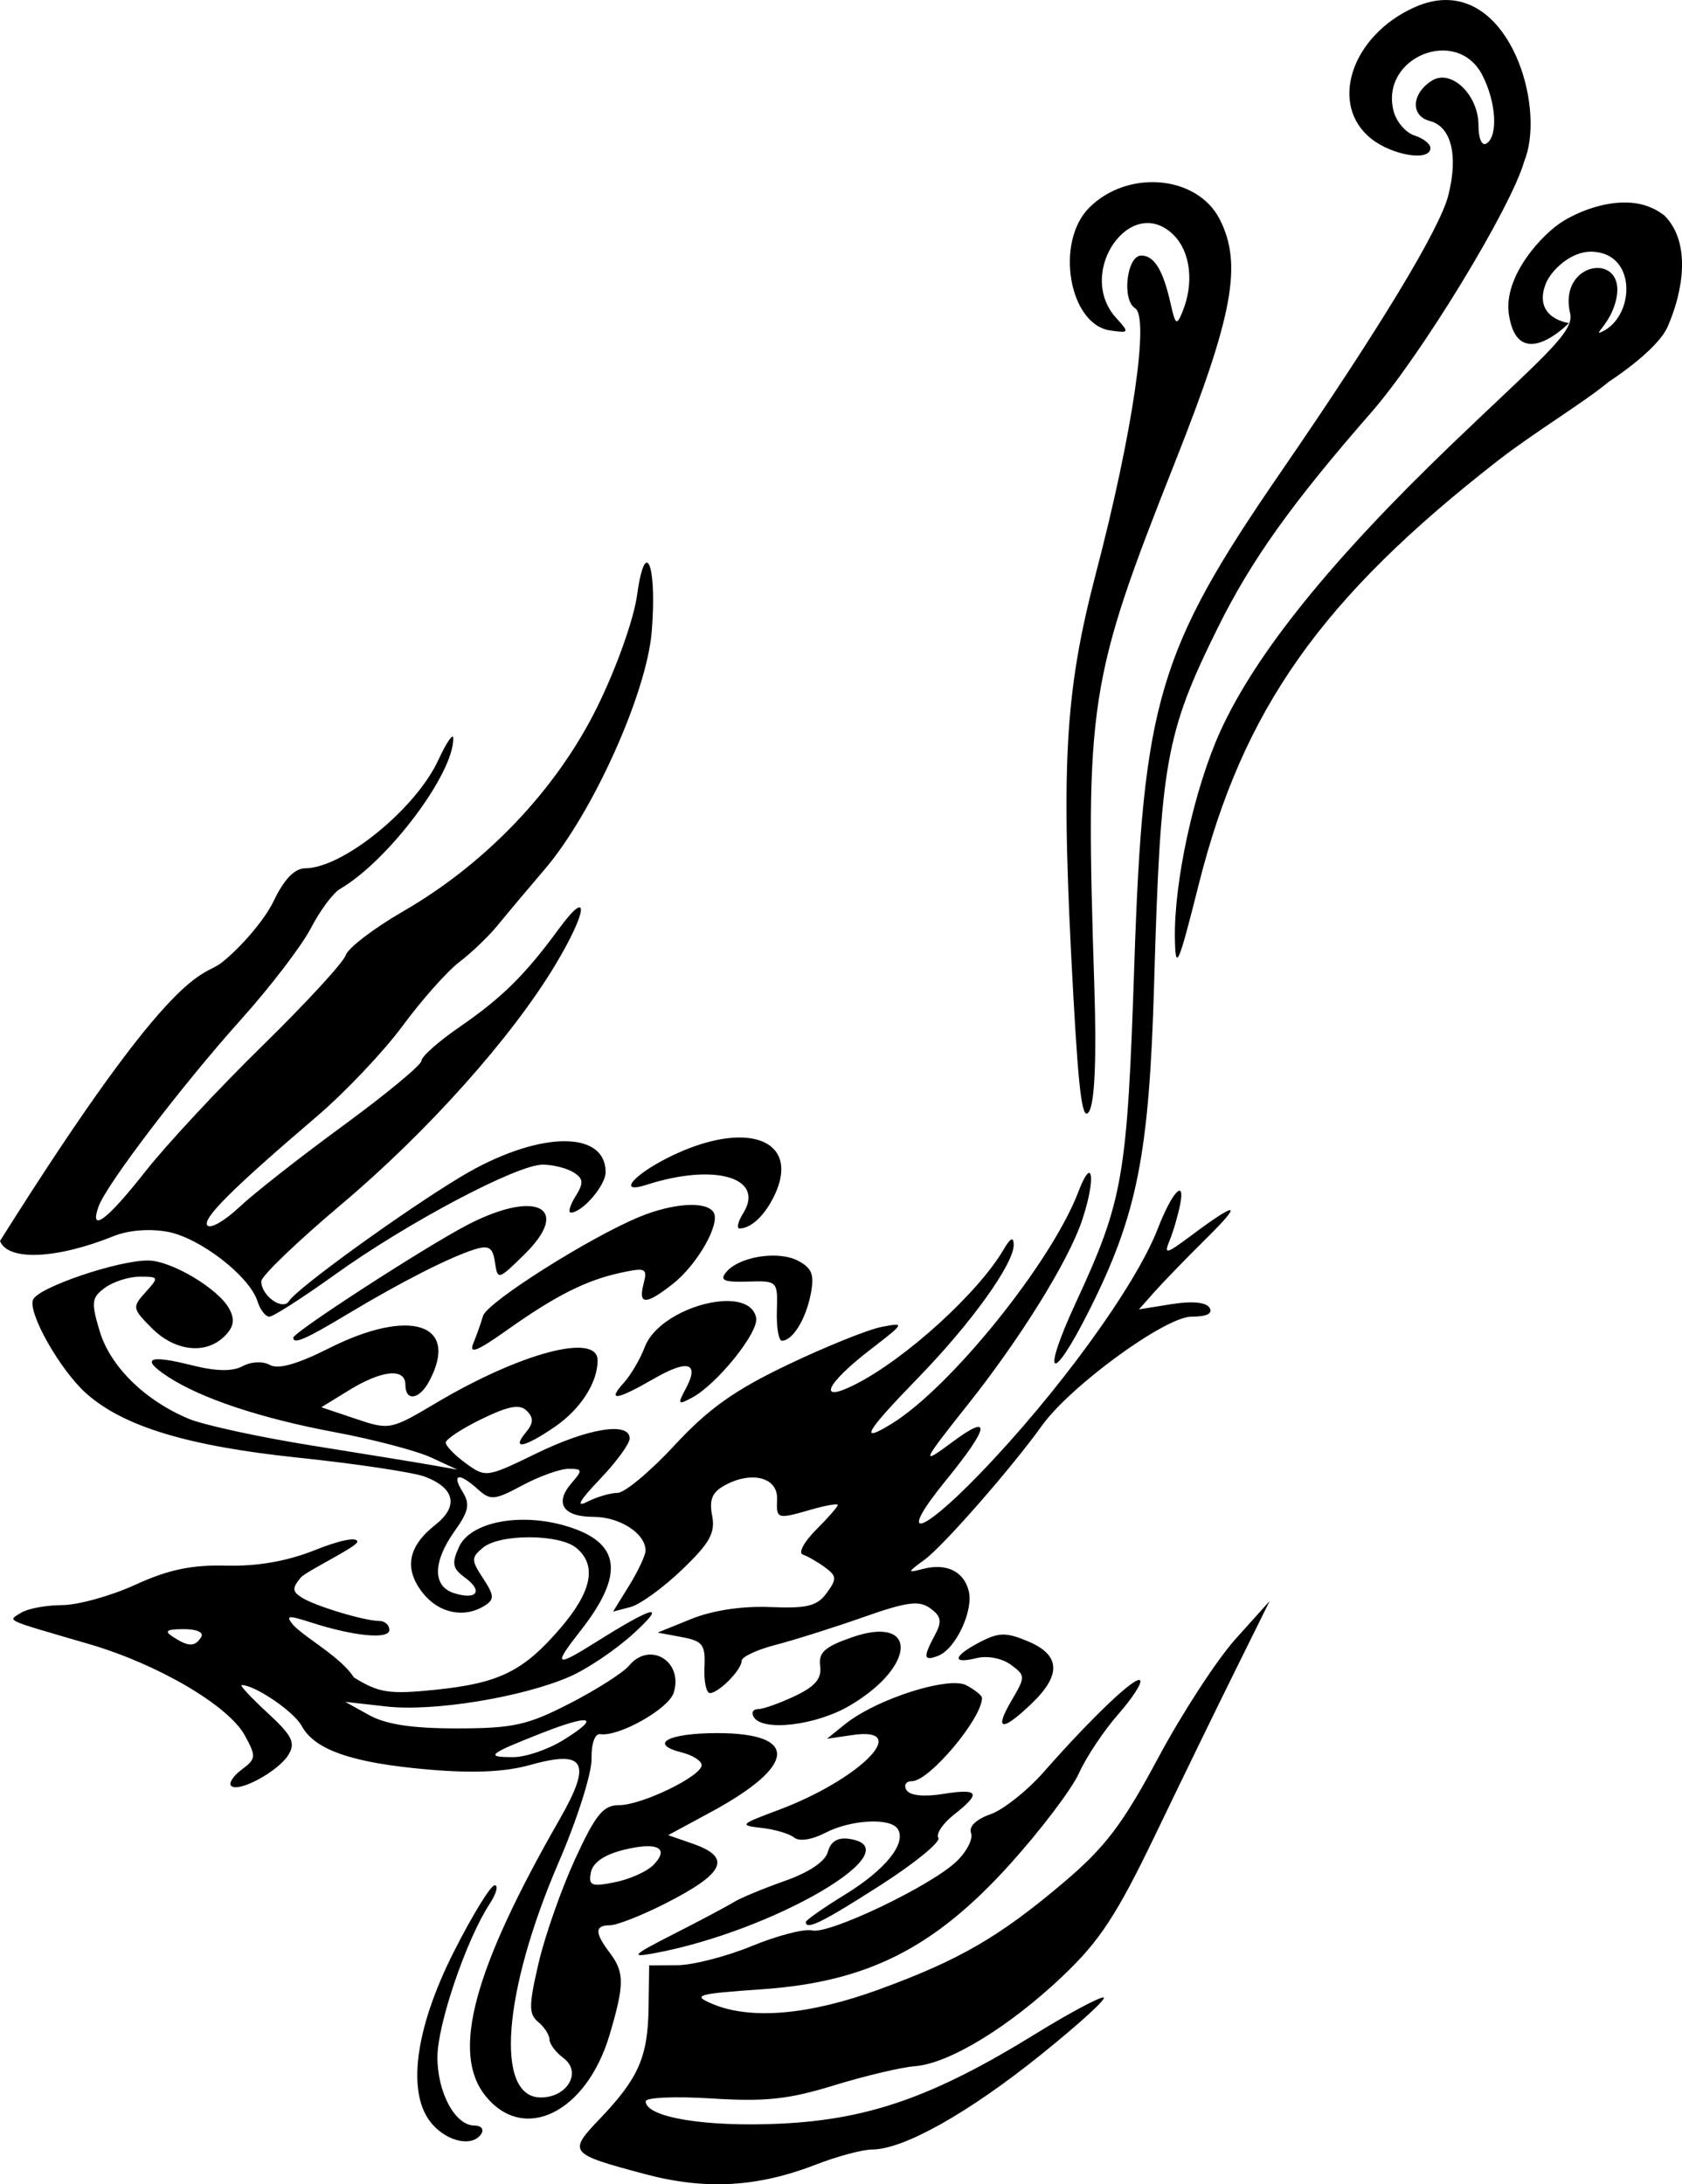 <?xml version="1.0" encoding="UTF-8" standalone="no"?>
<!-- Created with Inkscape (http://www.inkscape.org/) -->

<svg width="108.085mm" height="140.353mm" viewBox="0 0 108.085 140.353" version="1.1" id="svg1"
  xml:space="preserve" xmlns="http://www.w3.org/2000/svg" xmlns:svg="http://www.w3.org/2000/svg">
  <g id="g6" style="display:inline" transform="translate(-47.952,-110.362)">
    <path id="path5" style="display:inline;fill:#000000"
      d="m 140.857,110.362 c -0.628,0.002 -1.304,0.15 -2.027,0.476 -4.06,1.831 -5.507,6.278 -2.749,8.448 1.38,1.085 3.79,1.458 3.79,0.587 0,-0.264 -0.462,-0.627 -1.028,-0.806 -0.565,-0.179 -1.17,-0.892 -1.344,-1.582 -0.868,-3.458 4.074,-5.454 5.703,-2.303 0.896,1.732 1.031,3.93 0.27,4.4 -0.298,0.184 -0.514,-0.311 -0.514,-1.176 0,-1.952 -1.76,-3.638 -2.989,-2.864 -1.319,0.831 -1.395,2.265 -0.137,2.594 1.381,0.361 1.84,2.211 1.188,4.782 -0.547,2.157 -4.421,8.557 -10.753,17.763 -7.887,11.469 -8.86,14.735 -9.424,31.648 -0.457,13.685 -0.71,15.151 -3.76,21.742 -2.266,4.896 -1.566,5.32 0.851,0.514 3.093,-6.151 3.864,-10.02 4.18,-20.97 0.413,-14.315 0.736,-16.12 4.097,-22.923 2.131,-4.312 4.746,-7.981 9.863,-13.834 3.202,-3.662 8.981,-13.148 9.82,-16.117 1.343,-3.253 -0.643,-10.391 -5.036,-10.377 z m -18.322,11.727 c -1.608,-0.146 -3.348,0.375 -4.592,1.619 -2.209,2.209 -1.298,7.512 1.355,7.889 1.226,0.175 1.24,0.145 0.373,-0.812 -2.627,-2.903 0.965,-8.053 3.706,-5.313 1.081,1.081 1.311,3.082 0.564,4.915 -0.376,0.922 -0.456,0.868 -0.766,-0.515 -0.485,-2.16 -1.052,-3.088 -1.886,-3.088 -0.931,0 -1.265,2.846 -0.396,3.383 0.934,0.577 -0.166,8.045 -2.495,16.944 -2.058,7.862 -2.3,12.417 -1.461,27.449 0.348,6.229 0.586,7.929 1.009,7.204 0.354,-0.605 0.474,-3.459 0.331,-7.895 -0.592,-18.451 -0.398,-19.711 5.198,-33.851 3.718,-9.394 4.321,-12.669 2.864,-15.55 -0.719,-1.422 -2.196,-2.234 -3.805,-2.38 z m 29.917,1.285 c -1.423,-0.022 -2.901,0.515 -3.986,1.156 -1.391,0.821 -3.922,3.579 -3.554,6.033 0.587,3.916 3.858,0.56 3.858,0.56 0,0 -2.339,-0.299 -1.495,-2.513 0.312,-0.82 1.595,-2.136 3.017,-2.074 2.875,0.126 2.699,4.154 0.615,5.136 -0.612,0.288 0.269,-0.328 0.705,-1.447 1.476,-3.787 -3.629,-3.346 -2.759,0.295 0.288,1.206 -1.962,2.96 -7.665,8.441 -7.727,7.427 -12.55,13.412 -14.818,18.389 -1.671,3.667 -2.99,9.696 -2.919,13.35 0.041,2.117 0.221,1.703 1.535,-3.519 2.83,-11.251 7.878,-18.393 19.26,-27.252 2.264,-1.762 5.618,-3.793 7.076,-5.031 0,0 3.11,-1.989 3.791,-3.54 0.992,-2.258 1.534,-5.394 -0.204,-7.145 -0.759,-0.591 -1.603,-0.826 -2.457,-0.839 z m -62.94,23.14 c -0.192,0.007 -0.423,0.645 -0.622,2.088 -0.217,1.571 -1.332,4.699 -2.568,7.204 -2.598,5.266 -7.121,10.029 -12.447,13.106 -1.893,1.093 -3.562,2.367 -3.709,2.83 -0.147,0.463 -2.554,3.078 -5.347,5.811 -2.794,2.733 -6.188,6.38 -7.543,8.105 -2.44,3.106 -3.603,3.975 -2.993,2.236 0.49,-1.395 5.383,-7.819 9.161,-12.026 1.876,-2.089 3.892,-4.724 4.479,-5.856 0.588,-1.132 1.431,-2.269 1.873,-2.526 3.099,-1.8 7.323,-7.42 7.283,-9.69 -0.006,-0.357 -0.44,0.278 -0.964,1.41 -1.452,3.136 -6.118,6.932 -8.544,6.951 -0.694,0.005 -1.359,0.695 -2.04,2.116 -0.556,1.159 -2.061,2.938 -3.345,3.952 -1.284,1.014 -2.798,-0.316 -14.233,17.878 0.499,1.301 3.638,1.168 7.298,-0.31 0.956,-0.386 2.324,-0.495 3.485,-0.277 2.068,0.388 5.248,2.849 5.758,4.456 0.174,0.549 0.519,0.997 0.765,0.997 0.247,0 2.157,-1.226 4.245,-2.724 4.643,-3.331 11.689,-7.056 13.326,-7.046 0.664,0.004 1.555,0.229 1.98,0.499 0.638,0.406 0.659,0.672 0.124,1.536 -0.356,0.575 -0.49,1.045 -0.298,1.045 0.731,0 2.232,-1.741 2.232,-2.59 0,-2.781 -4.467,-2.634 -9.339,0.309 -3.736,2.257 -10.5,7.153 -11,7.962 -0.403,0.652 -1.788,-0.329 -1.788,-1.266 0,-0.333 2.322,-2.562 5.16,-4.954 5.505,-4.64 10.908,-10.684 13.708,-15.333 2.1,-3.487 2.268,-5.104 0.244,-2.345 -2.169,2.957 -3.647,4.416 -6.375,6.293 -1.344,0.925 -2.444,1.9 -2.444,2.167 0,0.267 -2.258,2.138 -5.017,4.158 -2.76,2.02 -5.767,4.379 -6.682,5.244 -0.916,0.864 -1.836,1.401 -2.045,1.192 -0.4,-0.4 1.528,-2.326 7.019,-7.015 1.82,-1.554 4.308,-4.181 5.528,-5.837 1.22,-1.656 2.857,-3.497 3.638,-4.091 0.78,-0.594 1.882,-1.649 2.448,-2.345 0.566,-0.695 1.938,-2.328 3.048,-3.628 3.076,-3.6 6.544,-11.315 6.861,-15.263 0.216,-2.692 0.002,-4.434 -0.319,-4.423 z m 6.272,36.95 c -1.275,-0.077 -2.978,0.321 -4.893,1.28 -2.298,1.15 -3.262,2.355 -1.402,1.753 4.389,-1.421 7.65,-0.464 6.22,1.825 -0.339,0.543 -0.441,0.983 -0.226,0.979 0.697,-0.014 1.51,-0.74 2.115,-1.888 1.248,-2.371 0.312,-3.82 -1.813,-3.949 z m 22.187,2.271 c -0.127,-0.058 -0.375,0.294 -0.723,1.208 -1.715,4.511 -8.177,12.543 -11.983,14.895 -2.163,1.336 -1.714,0.555 1.698,-2.954 3.406,-3.504 6.155,-7.335 6.13,-8.545 -0.011,-0.53 -0.212,-0.436 -0.641,0.3 -1.629,2.793 -6.316,7.055 -9.559,8.69 -2.454,1.238 -1.895,-0.024 0.998,-2.254 2.222,-1.712 2.238,-1.746 0.701,-1.447 -0.866,0.168 -3.576,1.261 -6.021,2.429 -3.422,1.634 -5.097,2.826 -7.275,5.178 -1.556,1.681 -3.204,3.056 -3.662,3.056 -0.458,0 -1.339,0.26 -1.957,0.577 -0.746,0.384 -0.476,-0.099 0.806,-1.437 1.061,-1.108 1.93,-2.294 1.93,-2.636 0,-1.093 -2.652,-0.669 -5.991,0.958 -3.187,1.553 -3.264,1.564 -4.527,0.643 -0.707,-0.515 -1.293,-1.113 -1.302,-1.329 -0.009,-0.216 1.026,-0.899 2.3,-1.518 1.754,-0.852 2.461,-0.981 2.911,-0.53 0.451,0.451 0.435,0.788 -0.064,1.389 -0.947,1.141 -0.092,0.977 1.852,-0.354 1.663,-1.139 2.762,-2.842 2.762,-4.279 0,-1.799 -4.946,-0.492 -10.402,2.75 -2.892,1.718 -2.976,1.735 -5.146,1.005 l -2.206,-0.742 1.801,-1.106 c 2.103,-1.291 3.602,-1.433 3.602,-0.338 0,1.09 0.893,0.959 1.526,-0.223 1.983,-3.705 -1.214,-4.758 -6.441,-2.122 -2.014,1.016 -3.261,1.369 -3.79,1.073 -0.458,-0.256 -1.195,-0.224 -1.757,0.077 -0.661,0.354 -1.706,0.333 -3.292,-0.067 -2.754,-0.694 -3.293,-0.428 -1.507,0.743 2.134,1.398 5.987,2.679 10.722,3.564 2.457,0.459 5.236,1.189 6.175,1.621 l 1.708,0.787 -1.544,-0.274 c -0.849,-0.151 -4.34,-0.721 -7.757,-1.267 -3.417,-0.546 -7.007,-1.324 -7.976,-1.731 -2.821,-1.182 -5.035,-3.362 -5.713,-5.626 -0.559,-1.867 -0.524,-2.157 0.346,-2.793 0.534,-0.39 1.541,-0.71 2.238,-0.71 1.223,0 1.236,0.036 0.363,1 -0.868,0.96 -0.852,1.052 0.412,2.316 1.49,1.49 3.472,1.706 4.669,0.508 0.592,-0.592 0.672,-1.061 0.301,-1.755 -0.692,-1.293 -3.716,-3.096 -5.212,-3.107 -1.945,-0.015 -7.096,1.74 -7.401,2.521 -0.336,0.86 1.757,4.541 3.424,6.023 2.391,2.126 6.539,3.383 13.608,4.124 3.746,0.393 7.416,0.944 8.154,1.224 1.929,0.733 2.18,1.903 0.665,3.095 -1.762,1.386 -2.027,2.82 -0.807,4.372 1.035,1.315 2.67,1.649 3.989,0.814 0.624,-0.395 0.608,-0.651 -0.11,-1.746 -0.774,-1.181 -0.775,-1.338 -0.009,-1.974 1.083,-0.899 4.908,-0.889 5.998,0.015 1.336,1.108 1.008,2.784 -1.002,5.133 -2.392,2.794 -3.947,3.562 -8.075,3.985 -2.942,0.301 -3.605,0.2 -5.212,-0.793 -0.852,-1.313 -3.006,-2.464 -3.881,-3.347 -0.536,-0.646 -0.386,-0.673 1.095,-0.196 2.792,0.899 5.061,1.117 5.061,0.486 0,-0.314 -0.289,-0.572 -0.643,-0.574 -0.962,-0.004 -4.141,-0.963 -4.984,-1.503 -0.622,-0.398 -0.629,-0.606 -0.047,-1.308 0.467,-0.45 3.615,-1.97 3.615,-2.276 0,-0.331 -1.093,-0.117 -2.702,0.526 -1.801,0.721 -3.703,1.055 -5.706,1.005 -2.24,-0.057 -3.728,0.255 -5.851,1.227 -1.566,0.717 -3.688,1.307 -4.715,1.311 -1.027,0.004 -2.209,0.224 -2.625,0.487 -0.872,0.551 -1.248,0.377 4.36,2.015 4.437,1.296 8.966,3.955 10.017,5.881 0.731,1.339 0.717,1.498 -0.203,2.182 -0.545,0.406 -0.852,0.877 -0.682,1.047 0.463,0.463 3.041,-0.936 3.685,-1.999 0.468,-0.772 0.24,-1.226 -1.36,-2.702 -1.057,-0.976 -1.798,-1.774 -1.647,-1.774 0.853,0 3.364,1.709 3.852,2.622 0.825,1.541 3.244,2.379 8.081,2.801 2.92,0.255 4.978,0.165 6.589,-0.286 3.567,-0.999 4.01,-0.177 1.894,3.513 -5.522,9.634 -6.958,14.964 -4.772,17.722 h 5.17e-4 c 2.455,3.099 6.503,1.126 7.995,-3.896 0.961,-3.236 0.963,-4.015 0.015,-5.268 -0.977,-1.291 -0.977,-1.771 5.17e-4,-1.771 0.434,0 1.997,-0.609 3.474,-1.354 3.915,-1.975 4.407,-2.999 1.866,-3.885 l -1.59,-0.554 2.748,-1.485 c 5.512,-2.979 5.677,-5.072 0.399,-5.072 -3.16,0 -4.443,0.698 -2.279,1.241 0.706,0.177 1.283,0.545 1.283,0.816 0,0.708 -3.847,2.573 -5.307,2.573 -1.019,0 -1.507,0.599 -2.829,3.474 -0.879,1.91 -1.932,4.911 -2.341,6.668 -0.637,2.739 -0.64,3.281 -0.022,3.794 0.397,0.329 0.721,0.834 0.721,1.122 0,0.288 0.405,0.825 0.9,1.194 1.199,0.892 0.254,2.531 -1.459,2.531 -2.964,0 -2.439,-6.801 1.168,-15.156 1.167,-2.702 2.109,-5.671 2.093,-6.596 -0.017,-0.992 0.214,-1.646 0.564,-1.593 1.188,0.18 4.386,-1.623 4.714,-2.657 0.642,-2.023 -1.539,-3.347 -2.87,-1.743 -0.372,0.448 -2.078,1.536 -3.794,2.419 -2.722,1.402 -3.641,1.606 -7.235,1.611 -2.883,0.004 -4.58,-0.251 -5.661,-0.85 l -1.544,-0.855 2.658,0.298 c 3.014,0.338 8.689,-0.586 11.751,-1.913 1.132,-0.491 2.984,-1.74 4.117,-2.777 2.188,-2.004 1.34,-1.808 -2.434,0.562 -2.606,1.637 -2.756,1.527 -0.987,-0.725 2.873,-3.658 2.604,-5.691 -0.891,-6.739 -2.972,-0.89 -6.172,-0.271 -6.904,1.336 -0.485,1.065 -0.422,1.385 0.392,1.98 1.181,0.863 0.752,1.456 -0.716,0.99 -1.385,-0.44 -1.368,-2.005 0.043,-3.987 0.906,-1.272 1.001,-1.739 0.511,-2.524 -0.731,-1.171 -0.223,-1.253 0.984,-0.16 0.806,0.729 1.066,0.706 2.863,-0.257 1.087,-0.583 2.421,-1.06 2.965,-1.06 0.897,0 0.915,0.083 0.203,0.901 -1.137,1.305 -0.572,2.187 1.403,2.187 1.682,0 3.339,1.073 3.339,2.163 0,0.3 -0.47,1.306 -1.044,2.234 l -1.043,1.689 1.117,-0.292 c 0.615,-0.161 2.106,-1.241 3.314,-2.4 1.785,-1.712 2.148,-2.365 1.934,-3.477 -0.2,-1.038 0.005,-1.513 0.843,-1.962 1.723,-0.922 3.377,-0.481 3.329,0.887 -0.047,1.32 -0.025,1.326 2.231,0.679 0.918,-0.263 1.669,-0.39 1.669,-0.281 0,0.109 -0.63,0.828 -1.4,1.598 -0.77,0.77 -1.151,1.484 -0.845,1.586 0.306,0.102 0.944,0.469 1.419,0.816 0.764,0.559 0.777,0.748 0.114,1.654 -0.615,0.841 -1.261,1.001 -3.625,0.901 -1.787,-0.076 -3.702,0.211 -5.058,0.759 l -2.182,0.882 1.544,0.287 c 1.358,0.252 1.535,0.486 1.468,1.943 -0.042,0.911 0.116,1.656 0.349,1.656 0.568,0 2.042,-1.499 2.042,-2.075 0,-0.252 0.984,-0.713 2.187,-1.024 1.203,-0.311 3.733,-1.111 5.623,-1.776 2.813,-0.991 3.595,-1.094 4.311,-0.571 0.706,0.517 0.763,0.847 0.294,1.722 -0.771,1.442 -0.732,1.691 0.211,1.33 1.127,-0.433 2.292,-2.916 1.961,-4.181 -0.331,-1.265 -1.444,-1.792 -2.953,-1.398 -1.012,0.264 -1.004,0.223 0.12,-0.598 1.201,-0.877 5.582,-5.882 7.542,-8.615 1.836,-2.56 7.926,-7 9.603,-7 0.982,0 1.397,-0.202 1.169,-0.57 -0.223,-0.36 -1.123,-0.447 -2.446,-0.235 l -2.093,0.335 1,-1.127 c 0.55,-0.62 2.042,-2.157 3.316,-3.416 2.406,-2.379 2.042,-2.441 -1,-0.17 -1.573,1.174 -1.725,1.207 -1.349,0.294 0.233,-0.566 0.538,-1.608 0.679,-2.316 0.344,-1.732 -0.533,-0.788 -1.433,1.544 -1.427,3.695 -6.454,10.608 -11.505,15.824 -3.856,3.982 -5.264,4.225 -2.121,0.366 2.827,-3.47 2.972,-4.377 0.392,-2.451 -2.034,1.518 -1.943,1.301 1.014,-2.417 3.406,-4.283 6.496,-9.27 7.363,-11.882 0.558,-1.679 0.681,-2.916 0.469,-3.013 z m -25.904,2.062 c -0.863,0.053 -1.941,0.31 -3.028,0.759 -3.224,1.331 -9.796,5.493 -10.048,6.364 -0.131,0.452 -0.415,1.251 -0.63,1.776 -0.288,0.702 0.274,0.481 2.129,-0.837 3.148,-2.238 5.118,-3.232 7.355,-3.715 1.603,-0.345 1.724,-0.287 1.463,0.71 -0.358,1.371 0.144,1.374 1.876,0.012 1.576,-1.24 3.075,-3.869 2.623,-4.601 -0.228,-0.369 -0.876,-0.521 -1.739,-0.468 z m -10.168,0.066 c -0.896,-0.029 -2.265,0.348 -3.935,1.22 -2.754,1.438 -11.165,6.889 -11.165,7.236 0,0.449 0.792,0.102 3.535,-1.547 3.382,-2.033 6.552,-3.644 8.133,-4.133 0.901,-0.278 1.153,-0.115 1.291,0.835 0.169,1.156 0.207,1.147 1.882,-0.495 1.931,-1.892 1.751,-3.068 0.258,-3.116 z m 16.206,3.204 c -1.283,-0.127 -2.863,0.283 -3.487,1.036 -0.44,0.53 -0.154,0.657 1.379,0.61 1.913,-0.059 1.934,-0.038 1.876,1.87 -0.032,1.061 0.113,1.93 0.323,1.93 0.682,0 1.524,-1.349 1.846,-2.961 0.255,-1.275 0.102,-1.69 -0.799,-2.172 -0.316,-0.169 -0.711,-0.271 -1.138,-0.313 z m -3.753,2.906 c -1.873,0.124 -4.35,1.322 -4.968,2.949 -0.291,0.764 -0.895,1.796 -1.344,2.291 -1.098,1.213 -0.494,1.135 1.909,-0.248 2.221,-1.278 2.968,-1.051 2.069,0.63 -0.541,1.01 -0.504,1.063 0.403,0.578 1.61,-0.862 4.297,-4.202 4.122,-5.126 -0.158,-0.837 -1.066,-1.15 -2.19,-1.075 z m 35.189,19.264 -2.189,2.437 c -1.204,1.34 -3.445,4.784 -4.98,7.652 -2.27,4.242 -3.397,5.729 -6.037,7.969 -4.154,3.524 -6.732,5.019 -11.926,6.914 -4.481,1.635 -8.232,1.956 -10.688,0.915 -1.313,-0.557 -1.014,-0.644 3.196,-0.937 6.771,-0.471 11.071,-2.64 15.94,-8.041 1.981,-2.198 3.977,-4.832 4.435,-5.854 0.458,-1.022 1.589,-2.72 2.513,-3.772 0.924,-1.052 1.558,-2.036 1.409,-2.185 -0.294,-0.294 -3.092,2.367 -6.182,5.879 -1.068,1.215 -2.617,2.444 -3.442,2.731 -0.913,0.318 -1.398,0.789 -1.239,1.203 0.143,0.374 -0.276,1.194 -0.932,1.823 -1.644,1.575 -8.2,4.707 -9.284,4.435 -0.488,-0.123 -2.225,0.327 -3.86,0.999 -1.635,0.672 -3.791,1.228 -4.79,1.235 l -1.817,0.012 -0.039,2.729 c -0.046,3.156 -0.647,4.527 -3.123,7.118 -2.074,2.172 -2.005,2.257 2.881,3.561 3.893,1.039 7.238,0.852 11.011,-0.614 1.355,-0.527 2.976,-0.96 3.602,-0.963 2.026,-0.009 6.179,-2.343 10.852,-6.1 2.512,-2.02 4.313,-3.672 4.002,-3.672 -0.311,0 -2.268,1.051 -4.35,2.336 -6.539,4.035 -10.698,5.501 -16.387,5.774 -4.819,0.232 -8.673,-0.406 -8.673,-1.436 0,-0.247 1.911,-0.329 4.246,-0.181 3.431,0.217 4.937,0.056 7.848,-0.84 1.981,-0.61 4.323,-1.165 5.205,-1.233 2.208,-0.171 6.074,-2.532 9.527,-5.818 2.356,-2.242 3.458,-3.927 5.917,-9.042 1.662,-3.457 3.997,-8.254 5.189,-10.659 z m -69.787,1.809 c 0.834,-0.005 1.311,0.209 1.128,0.506 -0.395,0.639 -0.812,0.639 -1.801,0 -0.599,-0.387 -0.449,-0.5 0.673,-0.506 z m 44.873,0.167 c -0.494,-0.025 -1.141,0.083 -1.942,0.362 -1.738,0.604 -2.149,0.977 -2.03,1.843 0.11,0.802 -0.313,1.305 -1.622,1.926 -0.974,0.462 -2.039,0.841 -2.367,0.841 -0.328,0 -0.453,0.231 -0.278,0.514 0.581,0.94 3.99,0.536 6.149,-0.729 3.5,-2.051 4.231,-4.65 2.09,-4.756 z m 7.777,0.181 c -0.444,0.005 -0.862,0.164 -1.469,0.477 -1.739,0.9 -1.856,1.445 -0.222,1.035 0.682,-0.171 1.63,0.011 2.187,0.421 0.954,0.701 0.956,0.77 0.054,2.305 -1.146,1.95 -0.624,2.03 1.287,0.199 1.925,-1.844 1.855,-3.125 -0.219,-3.997 -0.707,-0.297 -1.175,-0.444 -1.619,-0.439 z m -2.932,3.127 c -1.686,-0.098 -5.489,1.23 -7.236,2.645 l -1.142,0.924 1.635,-0.24 c 3.89,-0.571 0.482,2.863 -4.797,4.834 -2.442,0.911 -2.494,0.97 -1.029,1.135 0.849,0.096 1.788,0.375 2.086,0.622 0.318,0.263 1.138,0.138 1.989,-0.303 1.654,-0.858 4.206,-0.993 4.667,-0.246 0.567,0.917 -0.792,2.609 -3.369,4.195 -1.398,0.86 -2.542,1.66 -2.542,1.778 0,0.549 1.072,0.021 4.79,-2.361 2.21,-1.416 3.886,-2.787 3.726,-3.046 -0.16,-0.26 0.289,-0.93 0.999,-1.488 1.782,-1.402 1.622,-1.704 -0.702,-1.333 -1.236,0.198 -2.128,0.102 -2.346,-0.251 -0.194,-0.314 -0.035,-0.57 0.353,-0.57 1.111,0 4.501,-4.031 4.501,-5.352 0,-0.15 -0.451,-0.514 -1.001,-0.809 -0.142,-0.076 -0.34,-0.119 -0.581,-0.133 z m -23.91,2.391 c 0.261,0.078 -0.195,0.508 -1.429,1.271 -0.968,0.598 -2.408,1.088 -3.2,1.088 -1.839,0 -1.623,-0.187 1.757,-1.519 1.633,-0.644 2.612,-0.917 2.873,-0.839 z m 16.447,7.6 v 5.1e-4 c -0.441,0.066 -0.728,0.346 -0.857,0.839 -0.162,0.619 -1.197,1.319 -2.769,1.873 -1.381,0.487 -2.857,1.1 -3.282,1.364 -0.425,0.264 -2.162,1.186 -3.86,2.05 -2.637,1.341 -2.825,1.522 -1.286,1.24 7.705,-1.412 16.807,-6.753 12.546,-7.361 -0.181,-0.026 -0.345,-0.028 -0.492,-0.006 z m -12.611,0.487 c 1.097,-0.056 1.348,0.391 0.52,1.22 -0.411,0.411 -1.521,0.903 -2.465,1.092 -1.499,0.3 -1.694,0.219 -1.532,-0.632 0.121,-0.633 0.86,-1.142 2.107,-1.451 0.545,-0.135 1.005,-0.21 1.37,-0.228 z m -9.658,2.505 c -0.254,0 -1.429,1.911 -2.611,4.246 -2.558,5.051 -3.076,9.252 -1.374,11.136 1.036,1.147 2.604,1.432 3.136,0.571 0.175,-0.283 -0.03,-0.515 -0.455,-0.515 -1.234,0 -2.376,-2.109 -2.376,-4.391 0,-2.104 1.859,-7.565 3.35,-9.84 0.435,-0.664 0.583,-1.207 0.329,-1.207 z" />
  </g>
</svg>